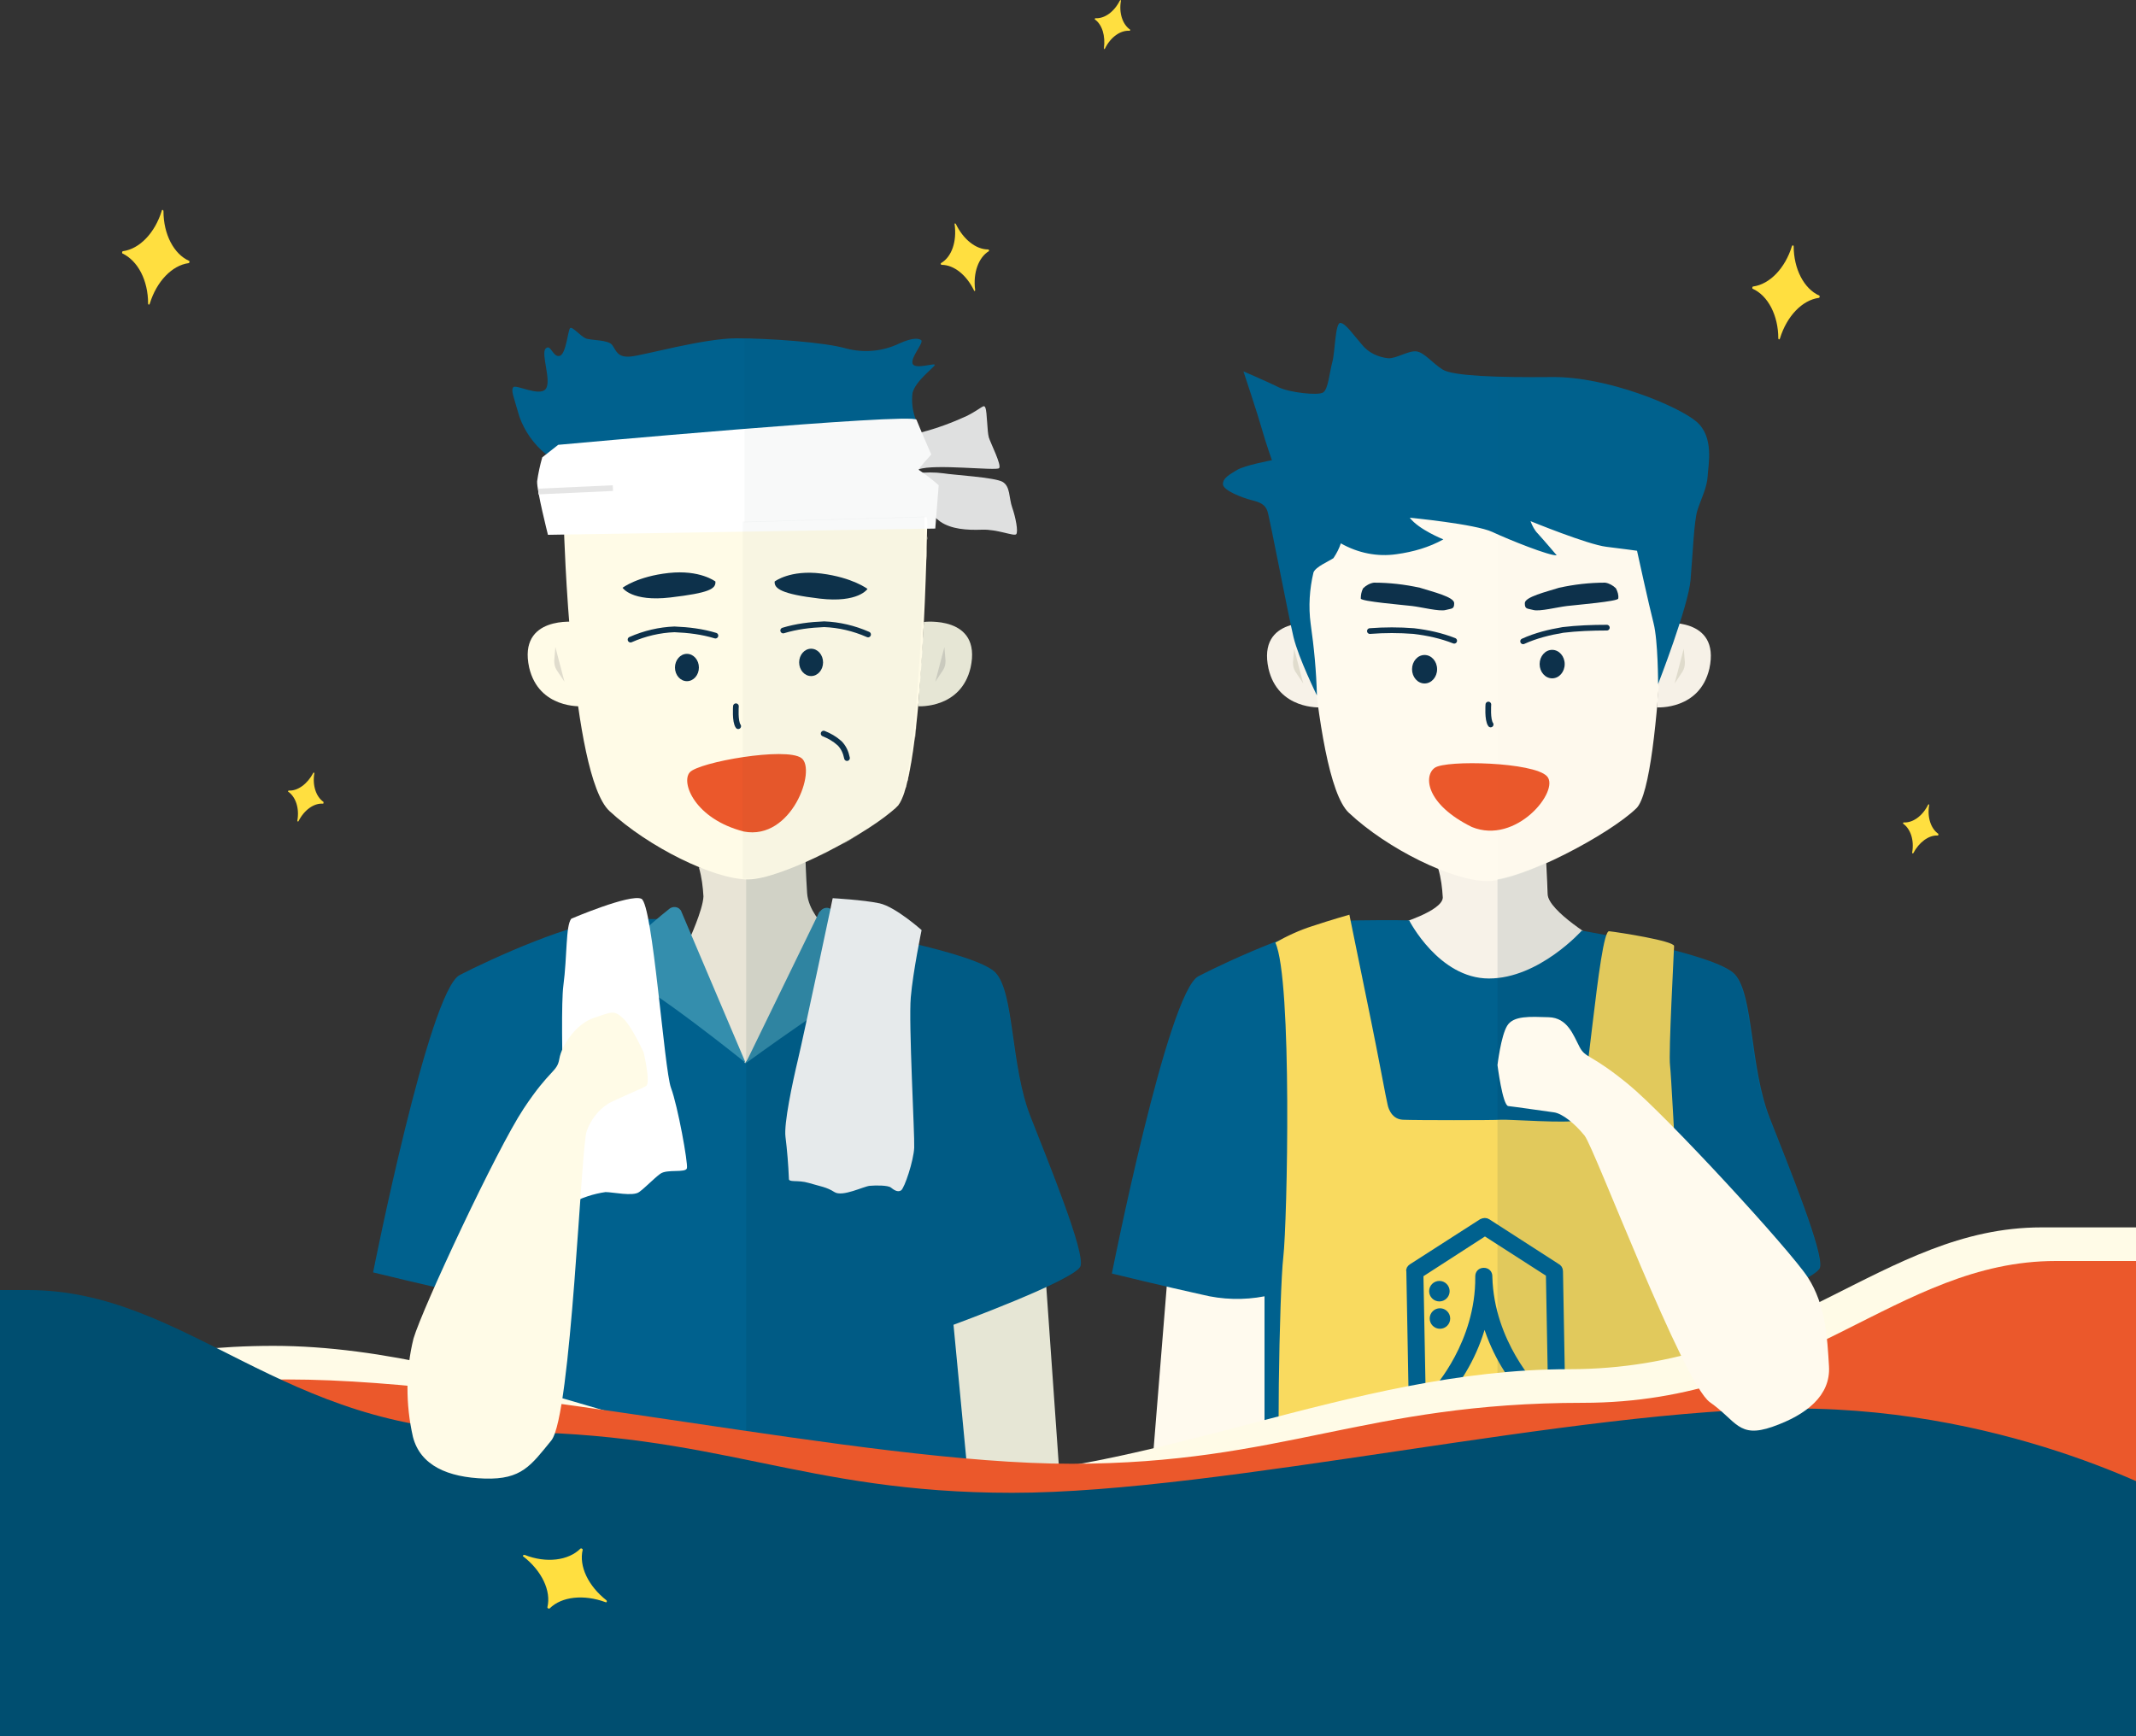 <?xml version="1.0" encoding="utf-8"?>
<!-- Generator: Adobe Illustrator 26.0.1, SVG Export Plug-In . SVG Version: 6.00 Build 0)  -->
<svg version="1.1" id="Layer_1" xmlns="http://www.w3.org/2000/svg" xmlns:xlink="http://www.w3.org/1999/xlink" x="0px" y="0px"
	 viewBox="0 0 375 304.8" style="enable-background:new 0 0 375 304.8;" xml:space="preserve">
<rect x="0" y="0" width="375" height="304.8" fill="#333333" stroke="none"/>
<style type="text/css">
	.st0{clip-path:url(#SVGID_00000172424805300498900030000004923207773349185186_);}
	.st1{fill:#E8E4D6;}
	.st2{fill:#FFFBE7;}
	.st3{fill:#00618E;}
	.st4{fill:#348EAD;}
	.st5{fill:#FFFFFF;}
	.st6{fill:#E0DCCD;}
	.st7{fill:none;stroke:#0D314B;stroke-linecap:round;stroke-linejoin:round;}
	.st8{fill:#0D314B;}
	.st9{fill:#EB582B;}
	.st10{fill:#E5E5E5;}
	.st11{fill:none;stroke:#E5E5E5;stroke-miterlimit:10;}
	.st12{opacity:0.1;fill:#01283B;enable-background:new    ;}
	.st13{opacity:3.000000e-02;fill:#01283B;enable-background:new    ;}
	.st14{fill:#F7F2E8;}
	.st15{fill:#FFFAEE;}
	.st16{fill:#F9DA5F;}
	.st17{opacity:0.1;}
	.st18{fill:#01283B;}
	.st19{fill:#00618E;stroke:#00618E;stroke-miterlimit:10;}
	.st20{fill:#004E70;}
	.st21{fill:#FFDF40;}
</style>
<g>
	<g id="Layer_2_00000008130918885523309070000010496188873488809355_">
		<g id="일러스트">
			<g>
				<g>
					<defs>
						<rect id="SVGID_1_" y="-25" width="375" height="362.8"/>
					</defs>
					<clipPath id="SVGID_00000041269525845482817270000015762935402272855680_">
						<use xlink:href="#SVGID_1_"  style="overflow:visible;"/>
					</clipPath>
					<g style="clip-path:url(#SVGID_00000041269525845482817270000015762935402272855680_);">
						<path class="st1" d="M122.7,152.3c0.5,1.7,0.7,3.4,0.8,5.1c-0.1,2.4-2.6,7.8-2.6,7.8l10.8,23.6l12.8-26.4c0,0-2.6-2.6-2.8-5.6
							s-0.3-6.3-0.3-6.3L122.7,152.3z"/>
						<polygon class="st2" points="183.7,226.1 186.3,263.1 169.9,260 162.8,231.4 183.4,221.1 						"/>
						<path class="st3" d="M147.9,163.1c0,0,23.6,4.1,26.9,7.7s2.6,16.3,6.1,25.2s9.6,23.9,8.8,26.3s-22.3,10.3-22.3,10.3l2.6,27.3
							c0,0-15.9,8.2-39,8.2S92.3,259,92.3,259v-31.6c-3.6,0.7-7.4,0.6-11-0.3c-6.4-1.4-15.8-3.7-15.8-3.7s9.8-49.4,15.2-52.2
							s20.5-9.7,27.5-9.8s9.5,0,9.5,0l13.1,25.3L147.9,163.1z"/>
						<path class="st4" d="M143.8,160.2l-12.9,26.5c0,0,18.2-13.3,23.3-15.3c4.1-1.6-4.6-8.9-8.2-11.7c-0.6-0.5-1.5-0.4-2,0.3
							C143.9,160,143.9,160.1,143.8,160.2z"/>
						<path class="st4" d="M119.6,160l11.3,26.6c0,0-16.5-13.3-21.6-15.3c-4.2-1.6,4.9-9.1,8.3-11.8c0.6-0.4,1.4-0.3,1.8,0.2
							C119.5,159.8,119.6,159.9,119.6,160z"/>
						<path class="st5" d="M100.3,161.3c0,0,10.3-4.4,12.3-3.5s4,30,5.2,33.2s3,13.2,2.8,14.1s-3.5,0.1-4.7,1s-2.6,2.4-3.7,3.2
							s-4.6,0-5.9,0c-2.1,0.3-4.2,1-6.1,2c-0.9,0.6-2-32.9-1.3-38.2S99.3,162.5,100.3,161.3z"/>
						<path class="st5" d="M146.2,157.7c0,0-5.1,24.1-6.1,28.3s-2.5,11.3-2.2,13.6c0.3,2.4,0.5,4.9,0.6,7.3
							c-0.1,0.8,1.5,0.2,3.5,0.8s3.1,0.7,4.5,1.6s5.1-1,6.2-1.1s3.2-0.1,3.7,0.3s1.2,0.9,1.8,0.5s2.2-5.2,2.3-7.5s-1-21.8-0.6-26.4
							s1.9-11.8,1.9-11.8s-4.6-4.1-7.4-4.7S146.2,157.7,146.2,157.7z"/>
						<path class="st2" d="M162.2,109.2c0,0,10.2-1.2,8.2,8c-1.7,7.3-9.2,6.8-9.2,6.8"/>
						<path class="st6" d="M165.8,113.6l0.2,2.4c0,0.6-0.1,1.1-0.4,1.6l-1.4,2.1L165.8,113.6z"/>
						<path class="st2" d="M101.1,109.2c0,0-10.2-1.2-8.2,8c1.7,7.3,9.2,6.8,9.2,6.8"/>
						<path class="st6" d="M97.5,113.6l-0.2,2.4c0,0.6,0.1,1.1,0.4,1.6l1.4,2.1L97.5,113.6z"/>
						<path class="st2" d="M99,92.6c0,0,1.2,43.5,8,49.8s18.3,12,24.3,12s21.5-8.2,26.2-12.8s5.3-50.8,5.3-50.8L99,92.6z"/>
						<path class="st7" d="M137.5,110.7c2.3-0.7,4.7-1,7.2-1.1c2.6,0.1,5.2,0.7,7.7,1.8"/>
						<ellipse class="st8" cx="142.4" cy="116.3" rx="2.1" ry="2.4"/>
						<path class="st7" d="M125.6,111.6c-2.3-0.7-4.7-1-7.2-1.1c-2.6,0.1-5.2,0.7-7.7,1.8"/>
						<ellipse class="st8" cx="120.6" cy="117.2" rx="2.1" ry="2.4"/>
						<path class="st8" d="M136,102.1c0,0,2.7-2.1,8.2-1.4s8.1,2.7,8.1,2.7s-1.6,2.5-8.4,1.7S135.9,103.3,136,102.1z"/>
						<path class="st8" d="M125.6,102.1c0,0-2.7-2.1-8.2-1.5s-8.1,2.6-8.1,2.6s1.6,2.5,8.4,1.7S125.7,103.4,125.6,102.1z"/>
						<path class="st7" d="M129.2,124c0,0-0.2,2.7,0.4,3.5"/>
						<path class="st9" d="M121.1,135.6c1.6-1.8,16.9-4.5,19.6-2.5s-1.7,14.5-10.1,12.9C122,143.8,119.5,137.4,121.1,135.6z"/>
						<path class="st10" d="M161.8,75.9c2.7-0.7,5.4-1.7,8-2.9c2.7-1.4,2.9-2.1,3.2-1.4s0.3,4.2,0.6,5.2s2.3,4.9,1.8,5.4
							s-11.4-0.8-14.1,0.2S161.8,75.9,161.8,75.9z"/>
						<path class="st10" d="M160.9,83.1c1.6-0.2,3.2-0.2,4.7,0c1.8,0.3,9,0.7,10.4,1.5s1.1,2.8,1.7,4.5s1.1,4.3,0.7,4.7
							s-3.3-0.9-6-0.8s-5.4-0.1-7.3-1.4c-1.7-1.3-3.4-2.8-4.8-4.4L160.9,83.1z"/>
						<path class="st3" d="M95.8,79.7c-2.1-1.7-3.7-4-4.6-6.5c-1.1-3.8-1.5-4.6-1.1-5.2s4.6,1.7,5.7,0.3s-0.9-6.2,0-7.1
							s1.2,1.5,2.4,1.3s1.5-4.6,1.9-4.9s1.8,1.4,2.7,1.8s4,0.2,4.7,1.2s0.9,2.2,3.2,2s12.8-3.2,18.6-3.2s15.6,0.7,19.3,1.8
							c3.1,0.8,6.4,0.5,9.3-0.9c2-0.9,3.2-1,3.8-0.6s-1.8,2.9-1.5,4.1c0.3,1.2,4.1-0.2,3.9,0.3s-3.4,2.8-3.9,4.9
							c-0.2,1.6,0,3.2,0.6,4.7l-12.2,2.4L95.8,79.7z"/>
						<path class="st7" d="M144.6,128.8c1,0.4,1.9,0.9,2.8,1.7c0.7,0.7,1.1,1.6,1.3,2.6"/>
						<path class="st5" d="M98,78.1c0,0,62.4-5.7,62.9-4.4s2.6,6.1,2.6,6.1s-2.5,2.7-2.2,2.7c1.2,0.8,2.4,1.7,3.5,2.7l-0.6,7.6
							l-68,1.1c0,0-2-7.9-1.9-9.4c0.2-1.4,0.5-2.8,0.9-4.2L98,78.1z"/>
						<line class="st11" x1="94.5" y1="86.3" x2="107.6" y2="85.7"/>
						<path class="st12" d="M180.9,196c-3.6-8.9-2.9-21.6-6.1-25.2c-1.5-1.7-7.4-3.5-13.3-4.9c0.3-1.5,0.5-2.6,0.5-2.6
							s-4.6-4.1-7.4-4.7s-8.3-1-8.3-1s-0.1,0.7-0.4,1.8c-0.7-0.4-1.6-0.1-2,0.6v0.1l-0.4,0.8c-0.9-1.2-1.5-2.7-1.6-4.2
							c-0.1-2.1-0.2-4.3-0.3-5.4c-4,1.8-7.9,3.1-10.2,3.1H131v113.9c23.1,0,39-8.2,39-8.2l16.4,3.1l-2.6-37.1l0,0
							c3.2-1.5,5.7-2.9,6-3.7C190.4,219.9,184.4,204.9,180.9,196z"/>
						<path class="st12" d="M158.4,140l-0.1,0.2L158.4,140z"/>
						<path class="st12" d="M161.2,124L161.2,124c0,0,7.5,0.5,9.2-6.8c1.9-8.9-7.5-8.1-8.2-8l0,0C162,114,161.6,119.2,161.2,124
							L161.2,124z"/>
						<path class="st12" d="M158.7,139.3L158.7,139.3L158.7,139.3z"/>
						<path class="st12" d="M157.8,141.1l-0.1,0.1L157.8,141.1z"/>
						<path class="st12" d="M162.6,98.3L162.6,98.3z"/>
						<path class="st12" d="M156.3,142.6l-0.2,0.2L156.3,142.6z"/>
						<path class="st12" d="M162.6,99.4L162.6,99.4z"/>
						<path class="st12" d="M157,142.1l-0.2,0.2L157,142.1z"/>
						<path class="st12" d="M155.6,143.2l-0.2,0.2L155.6,143.2z"/>
						<path class="st12" d="M159.7,135.3v0.1V135.3z"/>
						<path class="st12" d="M160.3,131.5L160.3,131.5z"/>
						<path class="st12" d="M159.9,134.1v0.1V134.1z"/>
						<path class="st12" d="M160.1,132.8v0.1V132.8z"/>
						<path class="st12" d="M159.2,137.5v0.1V137.5z"/>
						<path class="st12" d="M159,138.4c0,0.1,0,0.1-0.1,0.2C159,138.5,159,138.4,159,138.4z"/>
						<path class="st12" d="M160.9,127.1L160.9,127.1z"/>
						<path class="st12" d="M160.5,130.1L160.5,130.1z"/>
						<path class="st12" d="M159.5,136.4c0,0.1,0,0.1,0,0.2C159.5,136.5,159.5,136.4,159.5,136.4z"/>
						<path class="st12" d="M158.1,140.7L158.1,140.7L158.1,140.7z"/>
						<path class="st12" d="M152.9,145.1l-0.2,0.1L152.9,145.1z"/>
						<path class="st12" d="M162.8,94L162.8,94z"/>
						<path class="st12" d="M146.3,149L146.3,149z"/>
						<path class="st12" d="M152,145.8l-0.2,0.1L152,145.8z"/>
						<path class="st12" d="M147.5,148.4L147.5,148.4L147.5,148.4z"/>
						<path class="st12" d="M162.8,93.3L162.8,93.3z"/>
						<path class="st12" d="M150.9,146.4l-0.1,0.1L150.9,146.4z"/>
						<path class="st12" d="M162.7,94.7L162.7,94.7z"/>
						<path class="st12" d="M153.8,144.5L153.8,144.5L153.8,144.5z"/>
						<path class="st12" d="M154.8,143.8l-0.2,0.1L154.8,143.8z"/>
						<path class="st13" d="M162.8,92.7L162.8,92.7h1.4l0.1-1.6c0.2,0.2,0.5,0.4,0.7,0.5c1.9,1.3,4.6,1.4,7.3,1.4s5.7,1.2,6,0.8
							s-0.2-3-0.7-4.7s-0.3-3.7-1.7-4.5s-8.6-1.2-10.4-1.5c-1.1-0.2-2.3-0.2-3.4-0.1c-0.3-0.2-0.6-0.4-0.9-0.6
							c2.7-1,13.6,0.3,14.1-0.2s-1.6-4.4-1.8-5.4s-0.2-4.5-0.6-5.2s-0.6,0-3.2,1.4c-2.6,1.2-5.3,2.1-8,2.9l0,0
							c-0.4-0.9-0.8-1.8-1-2.2c-0.6-1.5-0.9-3.1-0.6-4.7c0.5-2.2,3.7-4.3,3.9-4.9s-3.7,0.8-3.9-0.3s2-3.7,1.5-4.1s-1.8-0.3-3.8,0.6
							c-2.9,1.4-6.2,1.7-9.3,0.9c-3.4-1-11.9-1.6-17.8-1.7v32.2l31.9-0.9C162.8,90.8,162.8,91.5,162.8,92.7z"/>
						<path class="st12" d="M162.7,95.5L162.7,95.5z"/>
						<path class="st2" d="M162.8,92.7c0,0.2,0,0.4,0,0.6C162.8,93.1,162.8,92.9,162.8,92.7z"/>
						<path class="st2" d="M160.5,130.2c-0.1,0.5-0.1,0.9-0.2,1.3C160.4,131.1,160.4,130.6,160.5,130.2z"/>
						<path class="st2" d="M160.9,127.2c-0.1,1-0.2,2-0.3,2.9C160.6,129.1,160.8,128.2,160.9,127.2z"/>
						<path class="st2" d="M162.6,99.4c-0.1,2.8-0.2,6.2-0.4,9.7C162.4,105.6,162.5,102.3,162.6,99.4z"/>
						<path class="st2" d="M162.6,98.4v1V98.4z"/>
						<path class="st2" d="M162.8,93.4c0,0.2,0,0.4,0,0.6C162.8,93.8,162.8,93.6,162.8,93.4z"/>
						<path class="st2" d="M162.7,95.6c0,0.8-0.1,1.8-0.1,2.8C162.7,97.3,162.7,96.4,162.7,95.6z"/>
						<path class="st2" d="M162.7,94.8c0,0.2,0,0.5,0,0.7C162.7,95.3,162.7,95,162.7,94.8z"/>
						<path class="st2" d="M161.2,124c-0.1,1.1-0.2,2.1-0.3,3.1C161,126.1,161.1,125,161.2,124z"/>
						<path class="st2" d="M160.3,131.5c-0.1,0.4-0.1,0.9-0.2,1.3C160.2,132.4,160.2,132,160.3,131.5z"/>
						<path class="st2" d="M162.8,94.1c0,0.2,0,0.4,0,0.7C162.7,94.5,162.8,94.3,162.8,94.1z"/>
						<path class="st2" d="M158.9,138.5c-0.1,0.3-0.1,0.5-0.2,0.8C158.8,139.1,158.8,138.8,158.9,138.5z"/>
						<path class="st2" d="M156.8,142.2l-0.4,0.4L156.8,142.2z"/>
						<path class="st2" d="M153.7,144.6l-0.8,0.6L153.7,144.6z"/>
						<path class="st2" d="M154.6,144l-0.8,0.6L154.6,144z"/>
						<path class="st2" d="M155.4,143.4l-0.6,0.4L155.4,143.4z"/>
						<path class="st2" d="M156.1,142.8l-0.5,0.4L156.1,142.8z"/>
						<path class="st2" d="M152.7,145.3l-0.8,0.5L152.7,145.3z"/>
						<path class="st2" d="M160.1,133c-0.1,0.4-0.1,0.8-0.2,1.1C160,133.7,160,133.3,160.1,133z"/>
						<path class="st2" d="M141.5,151.4c1.6-0.7,3.2-1.5,4.7-2.3C144.7,149.9,143.1,150.7,141.5,151.4z"/>
						<path class="st2" d="M151.7,145.9l-0.8,0.5L151.7,145.9z"/>
						<path class="st2" d="M150.8,146.5c-1,0.6-2.1,1.3-3.3,1.9C148.6,147.8,149.7,147.1,150.8,146.5z"/>
						<path class="st2" d="M147.4,148.4l-1.1,0.6L147.4,148.4z"/>
						<path class="st2" d="M157.5,141.6c-0.2,0.2-0.3,0.3-0.5,0.5C157.1,141.9,157.3,141.8,157.5,141.6z"/>
						<path class="st2" d="M159.7,135.5c-0.1,0.3-0.1,0.6-0.2,0.9C159.5,136.1,159.6,135.8,159.7,135.5z"/>
						<path class="st2" d="M159.2,137.6c-0.1,0.3-0.1,0.5-0.2,0.7C159,138.1,159.1,137.9,159.2,137.6z"/>
						<path class="st2" d="M159.9,134.2c-0.1,0.4-0.1,0.8-0.2,1.1C159.8,135,159.8,134.6,159.9,134.2z"/>
						<path class="st2" d="M159.4,136.5c-0.1,0.3-0.1,0.6-0.2,0.9C159.3,137.2,159.4,136.9,159.4,136.5z"/>
						<path class="st2" d="M158.6,139.4c-0.1,0.2-0.1,0.4-0.2,0.6C158.5,139.8,158.6,139.6,158.6,139.4z"/>
						<path class="st2" d="M157.8,141.2c-0.1,0.1-0.2,0.2-0.3,0.3C157.6,141.5,157.7,141.4,157.8,141.2z"/>
						<path class="st2" d="M158.1,140.7c-0.1,0.1-0.2,0.3-0.2,0.4C157.9,141,158,140.9,158.1,140.7z"/>
						<path class="st2" d="M158.4,140.1c-0.1,0.2-0.2,0.4-0.3,0.6C158.2,140.5,158.3,140.3,158.4,140.1z"/>
						<path class="st13" d="M141.5,151.4L141.5,151.4c1.6-0.7,3.2-1.5,4.7-2.3l0,0l1.1-0.6h0.1c1.1-0.6,2.2-1.3,3.3-1.9l0.1-0.1
							l0.8-0.5l0.2-0.1l0.8-0.5l0.2-0.1l0.8-0.6l0.1-0.1l0.8-0.6l0.2-0.1l0.6-0.4l0.2-0.2l0.5-0.4l0.2-0.2l0.4-0.4l0.2-0.2
							c0.2-0.2,0.4-0.3,0.5-0.5c0.1-0.1,0.2-0.2,0.3-0.3l0.1-0.1c0.1-0.1,0.2-0.3,0.2-0.4s0,0,0,0c0.1-0.2,0.2-0.4,0.3-0.6l0.1-0.2
							c0.1-0.2,0.1-0.4,0.2-0.6v-0.1c0.1-0.2,0.2-0.5,0.2-0.8c0-0.1,0-0.1,0.1-0.2c0.1-0.2,0.1-0.5,0.2-0.7v-0.1
							c0.1-0.3,0.1-0.6,0.2-0.9c0-0.1,0-0.1,0-0.2c0.1-0.3,0.1-0.6,0.2-0.9v-0.1c0.1-0.4,0.1-0.7,0.2-1.1v-0.1
							c0.1-0.4,0.1-0.7,0.2-1.1V133c0.1-0.4,0.1-0.9,0.2-1.3l0,0c0.1-0.4,0.1-0.9,0.2-1.3v-0.1c0.1-0.9,0.2-1.9,0.3-2.9v-0.1
							c0.1-1,0.2-2.1,0.3-3.1c0.4-4.8,0.8-10,1-14.9c0.2-3.5,0.3-6.9,0.4-9.7l0,0v-1v-0.1c0-1,0.1-1.9,0.1-2.8v-0.1
							c0-0.2,0-0.5,0-0.7v-0.1c0-0.2,0-0.4,0-0.7V94c0-0.2,0-0.4,0-0.6v-0.1c0-0.2,0-0.4,0-0.6c0-1.3,0-2,0-2l-31.9,0.9v62.7h0.4
							C133.7,154.4,137.5,153.2,141.5,151.4z"/>
						<path class="st14" d="M252.5,152.5c0.5,1.7,0.7,3.4,0.8,5.1c-0.1,2.4-8,4.7-8,4.7l16.3,26.7l19-23.8c0,0-8.8-5.2-8.9-8.2
							s-0.3-6.3-0.3-6.3L252.5,152.5z"/>
						<polygon class="st15" points="204.8,226.3 201.8,263.4 225.8,258.4 230.3,226.6 205.1,221.4 						"/>
						<path class="st3" d="M277.7,163.4c0,0,23.6,4,26.9,7.7s2.6,16.3,6.1,25.2s9.6,23.9,8.8,26.3S297.1,233,297.1,233l2.5,27.3
							c0,0-15.9,8.2-39,8.2s-38.6-9.2-38.6-9.2v-31.7c-3.6,0.7-7.4,0.6-11-0.3c-6.4-1.4-15.8-3.7-15.8-3.7s9.8-49.4,15.2-52.2
							s20.5-9.7,27.5-9.8s9.5,0,9.5,0s5.2,10.2,14,10.2C270.2,171.8,277.7,163.4,277.7,163.4z"/>
						<path class="st14" d="M291.9,109.4c0,0,10.2-1.2,8.2,8c-1.7,7.3-9.2,6.8-9.2,6.8"/>
						<path class="st6" d="M295.6,113.9l0.2,2.4c0,0.6-0.1,1.1-0.4,1.6L294,120L295.6,113.9z"/>
						<path class="st14" d="M230.9,109.4c0,0-10.2-1.2-8.2,8c1.7,7.3,9.2,6.8,9.2,6.8"/>
						<path class="st6" d="M227.2,113.9l-0.2,2.4c0,0.6,0.1,1.1,0.4,1.6l1.4,2.1L227.2,113.9z"/>
						<path class="st15" d="M228.8,89.6c0,0,1.2,46.7,8,53.1s18.3,12,24.3,12s21.5-8.2,26.2-12.8s5.3-54.1,5.3-54.1L228.8,89.6z"/>
						<path class="st7" d="M267.4,112.6c2.2-1,4.6-1.6,7-2c2.5-0.3,5.1-0.4,7.7-0.4"/>
						<ellipse class="st8" cx="272.5" cy="116.6" rx="2.2" ry="2.5"/>
						<path class="st7" d="M255.3,112.5c-2.3-0.9-4.6-1.4-7.1-1.7c-2.6-0.2-5.1-0.2-7.7,0"/>
						<ellipse class="st8" cx="250.1" cy="117.5" rx="2.2" ry="2.5"/>
						<path class="st7" d="M261.3,123.7c0,0-0.2,2.7,0.4,3.5"/>
						<path class="st9" d="M251.9,134.8c2-1.4,17.4-1,19.7,1.5s-5.4,12.1-13.2,8.9C250.3,141.2,249.9,136.2,251.9,134.8z"/>
						<path class="st3" d="M235.4,95.4c3,1.7,6.4,2.4,9.8,1.9c2.9-0.4,5.7-1.2,8.2-2.6c0,0-4.3-1.7-5.9-3.8c0,0,11.5,1.1,14.5,2.5
							s10,4.2,11.3,4.1c0,0-2.2-2.6-3.3-3.8c-0.6-0.6-1-1.4-1.3-2.2c0,0,10,4.1,13.3,4.5s5.4,0.7,5.4,0.7s2.1,9.6,2.9,12.7
							s0.8,10.7,0.8,10.7s5.3-13.6,5.7-18.3s0.6-10.3,1.2-12.2s1.7-4,1.8-6s1.2-6.9-2-9.6s-15.6-7.9-25.3-7.8s-17.4-0.2-19.2-1.3
							s-3.2-3-4.6-3.2s-3.6,1.3-5,1.2c-1.8-0.2-3.5-1-4.6-2.4c-1.5-1.7-2.9-3.8-3.8-3.8s-0.9,5.1-1.4,6.9c-0.5,1.8-0.7,4.7-1.6,5.3
							s-6,0-7.8-0.9s-6.2-2.8-6.2-2.8s2.5,7.5,3.2,10s1.8,5.6,1.8,5.6s-4.8,0.9-6.1,1.7s-2.5,1.4-2.5,2.5s3.4,2.4,5,2.8
							s2.4,0.8,2.8,1.9s3.7,18.5,4.6,22.2s4.1,10.2,4.1,10.2c-0.1-4.2-0.5-8.4-1.1-12.6c-0.4-3-0.2-6.1,0.5-9c0.4-1,2.6-1.9,3.5-2.5
							C234.7,97.1,235.1,96.3,235.4,95.4z"/>
						<path class="st8" d="M239.3,103.3c0.5-0.5,1.2-0.9,1.9-1c2.7,0,5.4,0.3,8.1,0.9c2.2,0.7,6,1.6,6,2.7s-0.4,0.9-1.5,1.2
							s-4.2-0.5-5.9-0.7s-8.9-0.8-9-1.3C238.9,104.5,239,103.9,239.3,103.3z"/>
						<path class="st8" d="M283.7,103.3c-0.5-0.5-1.2-0.9-1.9-1c-2.7,0-5.4,0.3-8.1,0.9c-2.2,0.7-6,1.6-6,2.7s0.4,0.9,1.5,1.2
							s4.2-0.5,5.9-0.7s8.9-0.8,9-1.3C284.2,104.5,284,103.9,283.7,103.3z"/>
						<path class="st16" d="M223.9,165.5c2.1-1.2,4.3-2.2,6.5-2.9c3.3-1.1,6.5-2,6.5-2s2.4,11.8,3.7,18.1s2.8,14.5,3,15.2
							c0,0,0.4,2.6,2.7,2.7s15.9,0.1,17.2,0s11.9,0.7,13.4,0.1s3.8-33.4,5.6-33.2s11.4,1.7,11.4,2.6s-1,18.8-0.7,21
							s2.8,51.8,3.3,58.6s2.4,16.1,2,16.8s-28.3,7.2-34,7.3S226,264,225,262.2s-0.4-35.5,0.3-41.5S226.9,171.9,223.9,165.5z"/>
						<g class="st17">
							<path class="st13" d="M292.6,87.8l-29.7,0.8v65.9c6.9-1.2,20.1-8.4,24.4-12.6C291.9,137.2,292.6,87.8,292.6,87.8z"/>
							<path class="st13" d="M291.3,119.9L291.3,119.9L291.3,119.9l-0.3,4.4c0,0,7.5,0.5,9.2-6.8c1.3-5.9-2.4-7.5-5.2-8
								c0.9-2.6,1.6-5.2,2-7.9c0.4-4.7,0.6-10.3,1.2-12.2s1.7-4,1.8-6s1.2-6.9-2-9.6s-15.5-7.9-25.3-7.8c-3.6,0-6.9,0-9.8-0.1v22.7
								l29.7-0.8c0,0-0.4,30.1-2.8,45.5l0,0C290.4,129.5,290.9,124.8,291.3,119.9z"/>
							<path class="st18" d="M321.1,239.9c-0.3-5.1-0.6-10.9-3.7-15.6l0,0c1.1-0.7,1.9-1.2,2-1.7c0.8-2.4-5.2-17.4-8.8-26.3
								s-2.9-21.6-6.1-25.2c-1.3-1.4-5.8-3-10.7-4.3c0-0.4,0-0.8,0-0.9c0-0.9-9.7-2.4-11.4-2.6c-0.2,0-0.3,0.3-0.5,0.8
								c-2.5-0.5-4.2-0.8-4.2-0.8l0,0c-2.6-1.8-6-4.5-6.1-6.3c-0.1-2.1-0.2-4.3-0.3-5.4c6.3-2.8,13.1-6.9,16-9.8
								c1-1,1.9-4.2,2.5-8.6l0,0c-0.7,4.4-1.5,7.5-2.5,8.6c-4.3,4.3-17.5,11.4-24.4,12.6v115.1c0.7,0,1.2,0.1,1.7,0.1
								c5.7-0.1,33.6-6.7,34-7.3c0.1-0.5,0.1-1,0-1.5c0.7-0.3,1.1-0.5,1.1-0.5l-1.5-16.6c0.5,1,1.2,1.9,2.1,2.6
								c4.7,3.2,5,6.4,11.1,4.3S321.4,245.1,321.1,239.9z"/>
						</g>
						<path class="st19" d="M261.5,224.2v-0.1c0-0.6-0.4-1-1-1l0,0c-0.6,0-1,0.4-1,1v0.1c0.1,11.6-7.4,19.8-7.4,19.8
							c-0.4,0.4-0.4,1,0,1.4c0.2,0.2,0.4,0.3,0.7,0.3s0.5-0.1,0.7-0.3c3.4-3.9,5.9-8.7,7.1-13.7c1.4,5,4,9.7,7.6,13.5
							c0.2,0.2,0.4,0.3,0.7,0.3c0.3,0,0.5-0.1,0.7-0.3c0.4-0.4,0.4-1,0-1.4C269.6,243.7,261.8,235.8,261.5,224.2z"/>
						<path class="st19" d="M273.3,222.3l-12.1-7.8c-0.3-0.2-0.7-0.2-1.1,0l-12.3,7.9c-0.3,0.2-0.5,0.5-0.4,0.8l0.4,22
							c0,0.6,0.4,1,1,1s1-0.4,1-1l-0.4-21.4l11.3-7.3l11.2,7.2l0.4,21.8c0,0.6,0.4,1,1,1s1-0.4,1-1l-0.4-22.3
							C273.9,222.8,273.7,222.5,273.3,222.3z"/>
						<circle class="st19" cx="252.7" cy="226.7" r="1.3"/>
						<circle class="st19" cx="252.8" cy="231.5" r="1.3"/>
						<path class="st2" d="M48,236.3c38.7,0,79.6,23.2,116.7,23.2s72.4-19.1,110.7-19.1s55-24.9,83-24.9h19v60.3H-12.7v-23
							C-12.7,252.9,9.4,236.3,48,236.3z"/>
						<path class="st9" d="M50.5,242.2c38.7,0,100.5,14.8,137.6,14.8s51.5-10.7,89.8-10.7s55-24.9,83-24.9h19v60.3H-10.2v-23
							C-10.2,258.7,11.9,242.2,50.5,242.2z"/>
						<path class="st20" d="M315.3,247.3c-38.7,0-100.5,14.8-137.6,14.8s-51.5-10.7-89.8-10.7s-55-24.9-83-24.9h-19v111.2h396.9
							v-73.9C382.8,263.9,354,247.3,315.3,247.3z"/>
						<path class="st2" d="M72.6,235c1.6-5.4,14.6-33.2,19.3-40.3s5.9-6.4,6.3-8.8s3-6.2,6.1-7.2s3.4-1.4,5,0s3.7,6.1,3.7,6.1
							s1.3,5.4,0.4,5.9s-5.2,2.3-6.5,3c-1.8,1.1-3.2,2.9-3.9,4.9c-1,2.6-2.7,49.9-6.2,54.3c-3.6,4.4-5.2,6.9-11.7,6.7
							s-11.3-2.3-12.6-7.3C71.2,246.6,71.2,240.6,72.6,235z"/>
						<path class="st15" d="M317.4,224.3c-3.1-4.8-24.8-28.4-31.5-33.9s-7.5-4.5-8.6-6.6s-2.1-5.1-5.4-5.2s-6.2-0.3-7.3,1.5
							s-1.7,6.9-1.7,6.9s0.9,7.1,1.9,7.2s6.5,0.9,8,1.1s3.7,2,5.4,4.1s17.3,43.5,22,46.8s5,6.4,11,4.3s10.2-5.5,9.9-10.6
							S320.5,229.1,317.4,224.3z"/>
						<path class="st21" d="M167.6,39.4c0.4,3-0.5,5.7-2.4,6.8c-0.1,0.1,0,0.3,0.1,0.3c2.2,0,4.4,1.8,5.7,4.5
							c0.1,0.2,0.2,0.1,0.2-0.1c-0.4-3,0.6-5.7,2.4-6.8c0.1-0.1,0-0.3-0.1-0.3c-2.2,0-4.4-1.8-5.7-4.5
							C167.7,39.2,167.5,39.2,167.6,39.4z"/>
						<path class="st21" d="M196.6,0.1c-1,2-2.7,3.2-4.3,3.1c-0.1,0-0.1,0.2-0.1,0.2c1.3,0.9,1.9,2.9,1.6,5.1c0,0.1,0.1,0.2,0.2,0
							c1-2,2.7-3.2,4.3-3.1c0.1,0,0.2-0.2,0.1-0.2c-1.3-0.9-2-2.9-1.6-5.1C196.8,0,196.7,0,196.6,0.1z"/>
						<path class="st21" d="M338.5,141.3c-1,2-2.7,3.2-4.3,3.1c-0.1,0-0.1,0.2-0.1,0.2c1.3,0.9,2,2.9,1.6,5.1c0,0.1,0.1,0.2,0.2,0.1
							c1-1.9,2.7-3.2,4.3-3.1c0.1,0,0.1-0.1,0.1-0.2c0,0,0,0,0-0.1c-1.3-0.9-2-2.9-1.6-5.1C338.7,141.2,338.6,141.2,338.5,141.3z"/>
						<path class="st21" d="M55,135.7c-1,1.9-2.7,3.2-4.3,3.1c-0.1,0-0.2,0.2-0.1,0.2c1.3,0.9,2,2.9,1.6,5.1c0,0.1,0.1,0.2,0.2,0.1
							c1-2,2.7-3.2,4.3-3.1c0.1,0,0.1-0.1,0.1-0.2c0,0,0,0,0-0.1c-1.3-0.9-2-2.9-1.6-5.1C55.2,135.7,55,135.6,55,135.7z"/>
						<path class="st21" d="M28.4,37c-1.2,3.9-3.9,6.7-6.8,7.1c-0.2,0-0.2,0.4-0.1,0.4c2.7,1.3,4.5,4.7,4.5,8.8c0,0.2,0.2,0.3,0.3,0
							c1.2-3.9,3.9-6.7,6.8-7.1c0.2,0,0.2-0.4,0.1-0.4c-2.7-1.2-4.5-4.7-4.5-8.7C28.7,36.8,28.4,36.8,28.4,37z"/>
						<path class="st21" d="M314.6,43.2c-1.2,3.9-3.9,6.7-6.8,7.1c-0.2,0-0.2,0.4-0.1,0.4c2.7,1.2,4.5,4.7,4.5,8.7
							c0,0.2,0.2,0.3,0.3,0c1.2-3.9,3.9-6.7,6.8-7.1c0.2,0,0.2-0.4,0.1-0.4c-2.7-1.2-4.5-4.7-4.5-8.7
							C314.9,43.1,314.7,43,314.6,43.2z"/>
						<path class="st21" d="M91.9,273.3c3.2,2.5,4.9,6,4.2,8.9c0,0.2,0.3,0.3,0.4,0.2c2.1-2.1,6-2.5,9.8-1.1
							c0.2,0.1,0.3-0.1,0.2-0.3c-3.2-2.5-4.9-6-4.2-8.9c0-0.2-0.3-0.3-0.4-0.2c-2.1,2.1-6,2.6-9.8,1.1
							C91.8,273,91.7,273.2,91.9,273.3z"/>
					</g>
				</g>
			</g>
		</g>
	</g>
</g>
</svg>
